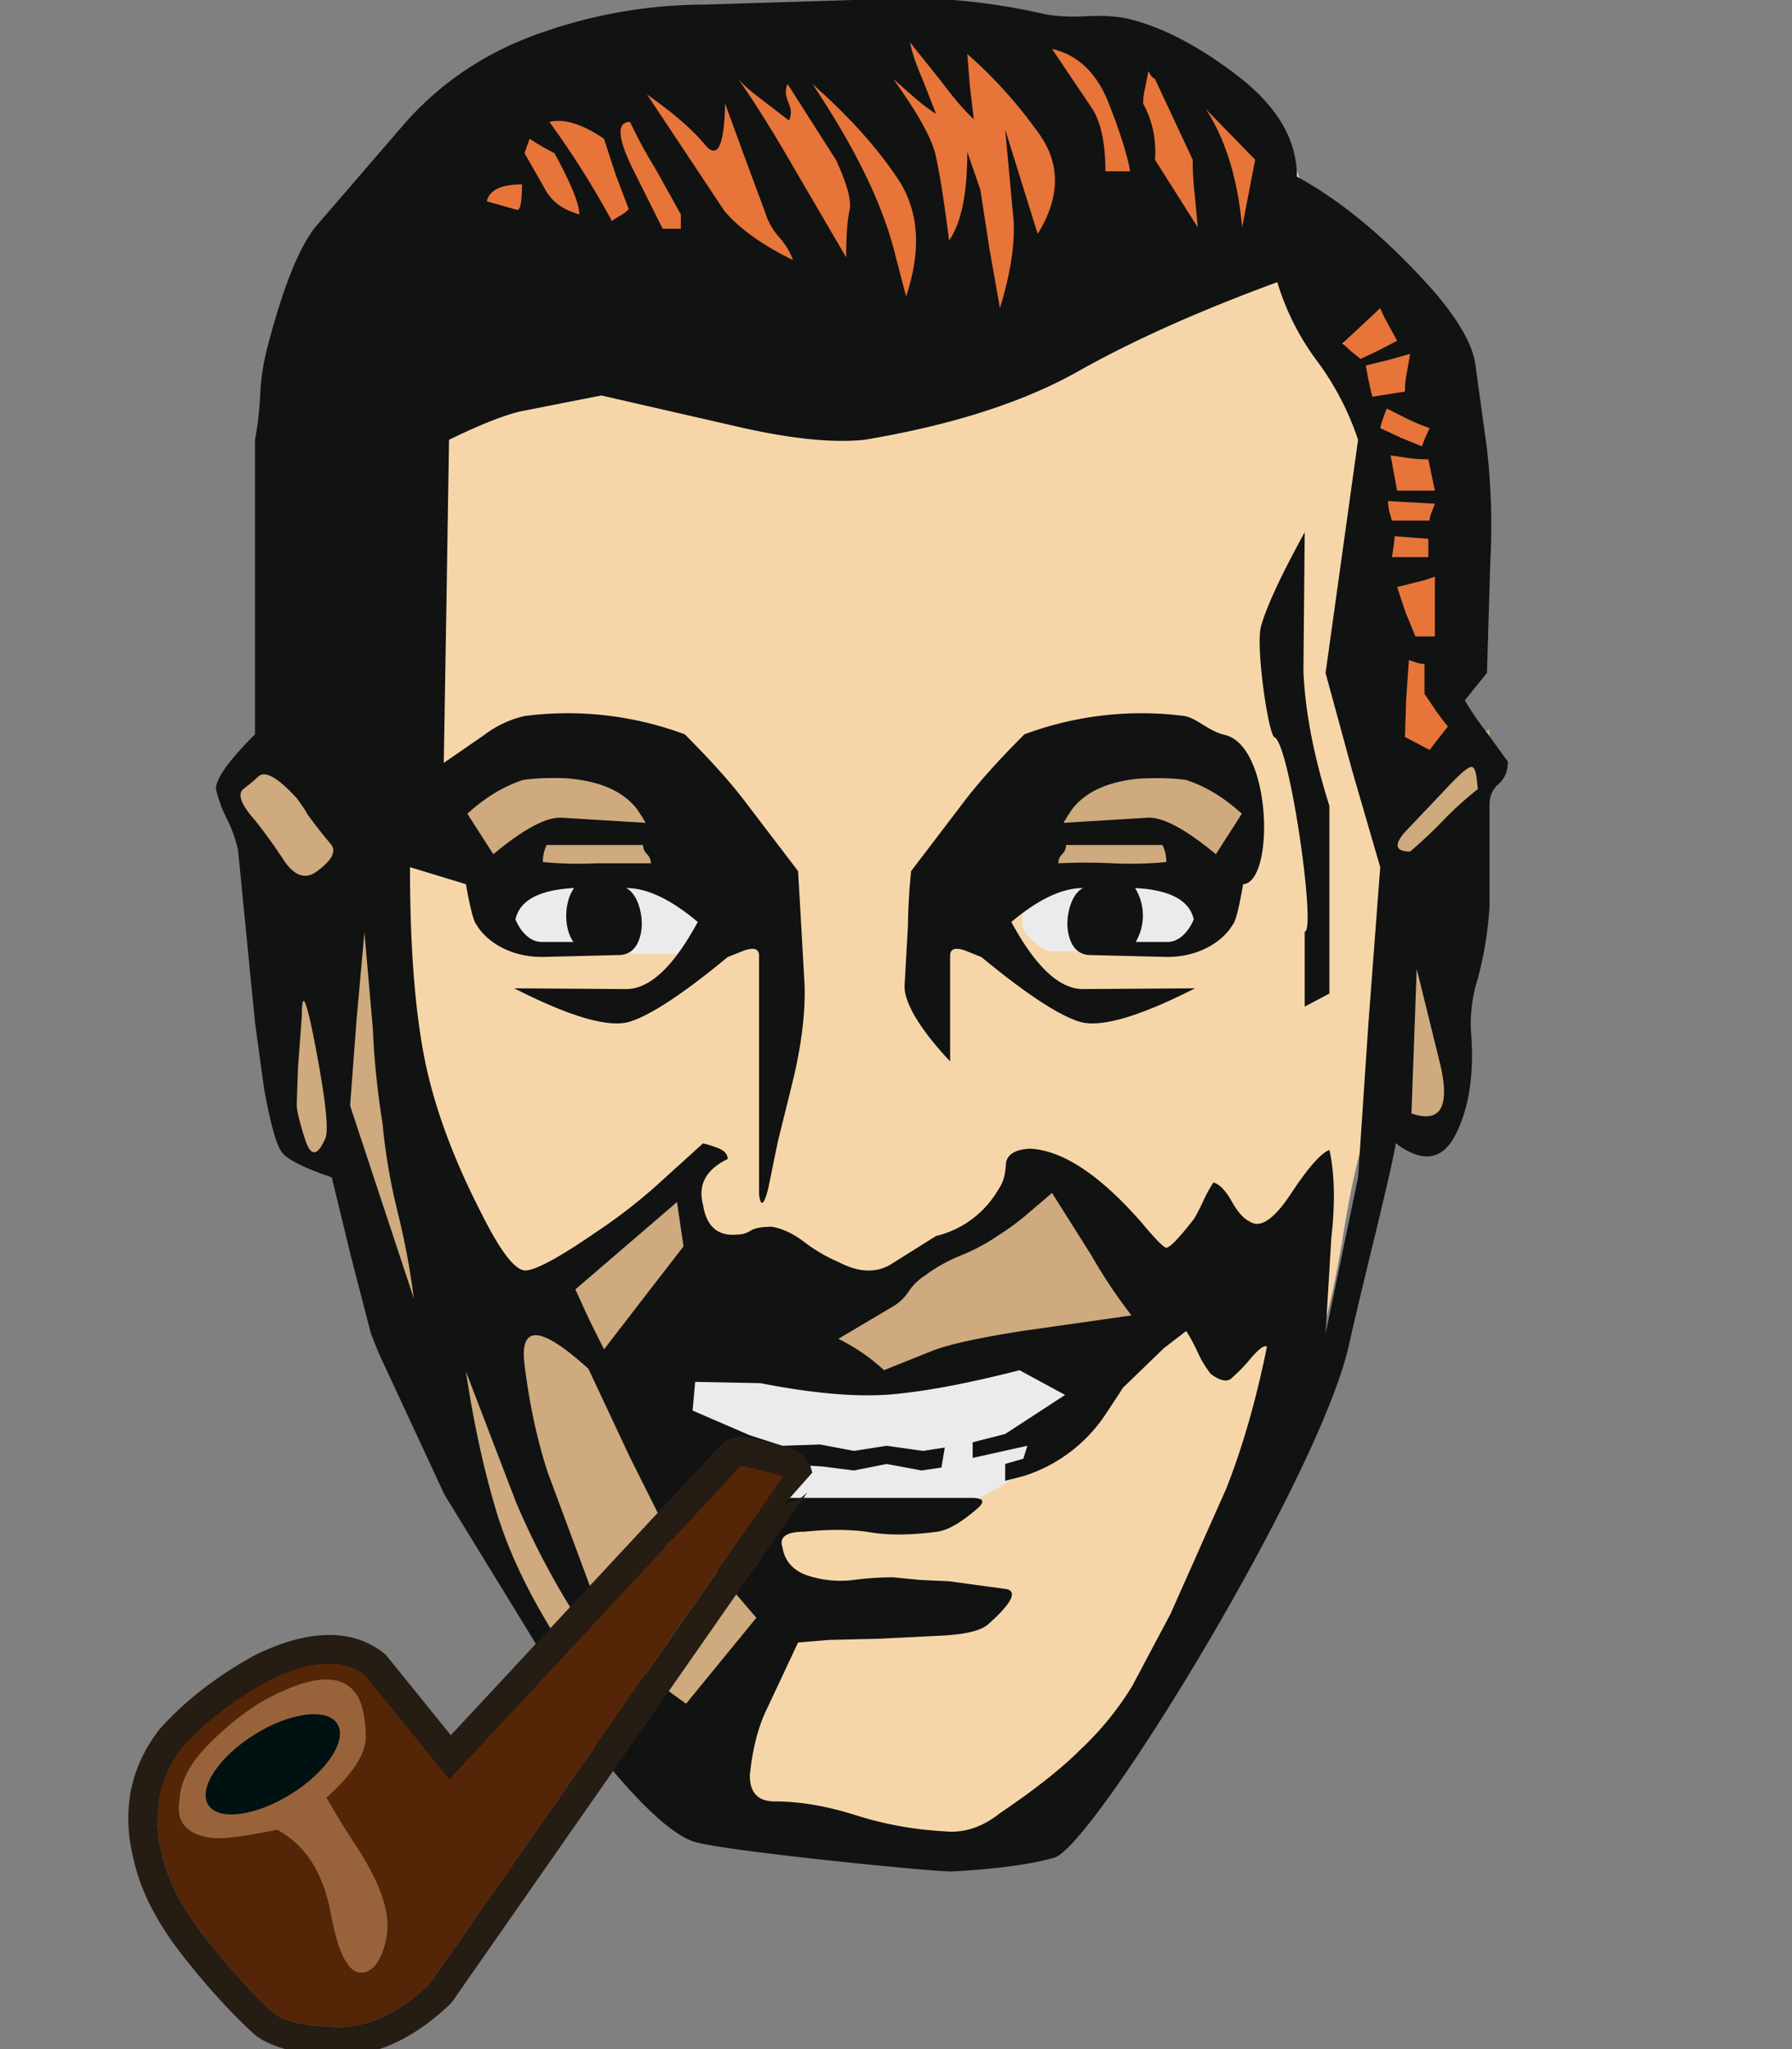 <svg xmlns="http://www.w3.org/2000/svg" width="100%" height="100%" viewBox="0 0 14 16" fill-rule="evenodd" stroke-linejoin="round" stroke-miterlimit="2" xmlns:v="https://vecta.io/nano"><rect x="0" y="0" width="14" height="16" fill="#808080" stroke="none"/><path d="M1.839 6.132c.02-.122.068-.17.142-.143s.286-.191.306-.266c-.156-.183-.213-.634-.173-1.353l.102-1.262C2.474 1.657 3.274.707 4.617.26c.312-.102.633-.146.962-.133l1.104.031 1.083.005c.322-.01.697.019 1.124.087.421.081.729.261.926.539s.322.519.377.722c.061.088.137.134.229.137s.239.097.442.28c.38.36.573.95.58 1.771v2.004c.007.129.041.153.102.071s.102-.04.122.122l-.132.326a1.56 1.56 0 0 0-.092.315c-.041.163-.073.377-.096.641l-.056.59c-.021.136-.029.278-.026.428s-.002.274-.015.376c-.041.224-.119.343-.234.356s-.214-.061-.295-.224c-.082.19-.156.494-.224.911a7.74 7.74 0 0 1-.255 1.104 12.97 12.97 0 0 1-.747 1.786c-.295.579-.656 1.11-1.084 1.592-.149.163-.252.251-.31.264a3.54 3.54 0 0 1-.321.051c-.162.027-1.027-.051-1.19-.051-.427 0-.804-.03-1.129-.091s-.573-.329-.743-.804l-.378-.383-.629-1.311c-.204-.431-.356-.802-.458-1.114-.116-.305-.344-.466-.365-.764s-.08-.336-.141-.485c-.088-.027.016-.343-.049-.292s-.328.043-.389-.072c-.081-.142-.166-.512-.254-1.109-.048-.251-.09-.604-.128-1.058l-.089-.746z" fill="#f6d6a9" fill-rule="nonzero"/><path d="M2.979 6.407c.115 1.866.385 2.914 1.018 3.715.084.106 1.143-.935 1.234-.83.12.138.122.402.214.678.268.796.303 2.569.711 2.629-.344.507-.352.864-.676.897-.757.078-1.759-1.15-2.19-3.068-.093-.415-.452-.701-.517-1.125-.039-.248-.395-.256-.566-.321l-.388-2.975c.36-.28.751-.086 1.16.4zm8.66-.707c-.101 1.635-.227 3.066-.501 3.25l-.312-.015-.014-2.701c.272-.194.127-.434.827-.534zM8.214 9.189l.779 1.193-2.395.427-.155-.7c.525-.076 1.12-.398 1.771-.92zM5.285 6.081v.699H3.343v-.699h1.942zm4.513-.072v.816H8.175v-.816h1.623z" fill="#ceaa7e"/><path d="M5.518 6.986v.238c0 .066-.056.222-.122.222H4.073c-.066 0-.117-.156-.117-.222v-.238a.12.12 0 0 1 .119-.12h1.324a.12.12 0 0 1 .119.12zm3.862.005v.238c0 .066-.093.196-.159.196l-1.006.003c-.066 0-.227-.133-.227-.199v-.238a.12.12 0 0 1 .12-.119h1.036c.066 0 .236.053.236.119zm-1.05 3.846l.004.253c0 .093-.036.257-.128.257-.945.694-1.675.777-2.454.261-.093 0-.38-.356-.38-.449v-.335c0-.093.15-.154.243-.154.84.126 1.689.135 2.547 0 .093 0 .168.075.168.167z" fill="#ebebeb"/><path d="M11.34 2.586v2.986c.132.229-.13.444-.308.444s-.338-.266-.338-.444c.09-1.011.052-2.036-.249-3.088 0-.178.393-.221.572-.221s.323.144.323.323zM9.118.337c.52.559.972 1.094 1.059 1.494-1.433.45-2.949.832-5.201.596l-1.616.185.039-1.824C5.336.393 7.219.106 9.118.337z" fill="#e77439"/><path d="M10.193 7.275c.092 0-.117-1.467-.236-1.518-.048-.02-.149-.712-.105-.868s.158-.4.341-.733l-.01 1.084c.013.315.081.666.203 1.053v1.465l-.193.102v-.585zm0 0c.092 0-.117-1.467-.236-1.518-.048-.02-.149-.712-.105-.868s.158-.4.341-.733l-.01 1.084c.013.315.081.666.203 1.053v1.465l-.193.102v-.585zM1.992 5.734v-2.3c.02-.102.034-.219.041-.351a1.74 1.74 0 0 1 .051-.351c.122-.475.249-.795.381-.961l.707-.819C3.457.633 3.81.4 4.231.255A3.85 3.85 0 0 1 5.502.036L6.83-.005c.424-.027.863.01 1.318.112.088.02.2.027.335.02s.248 0 .336.021c.272.067.558.218.86.452s.453.494.453.779c.359.196.719.498 1.078.905.19.224.295.411.316.56l.091.661a5.38 5.38 0 0 1 .026.885l-.026.865a11.35 11.35 0 0 0-.173.214c.048.081.102.161.163.239l.173.239c0 .075-.024.132-.071.173s-.072.095-.072.163v.794a2.81 2.81 0 0 1-.096.579 1.14 1.14 0 0 0-.046.438c.02.305-.02.56-.122.763s-.258.227-.468.071c-.054.305-.258 1.085-.366 1.573-.229 1.032-1.992 3.915-2.302 4.004-.168.048-.418.087-.798.108-.122.006-1.838-.165-2.028-.236s-.465-.338-.824-.799l-1.293 1.791c-.237.224-.474.332-.712.325s-.397-.044-.478-.112c-.163-.149-.332-.335-.509-.559s-.288-.438-.335-.641c-.082-.312-.031-.587.152-.824.17-.19.39-.36.662-.509.318-.156.563-.17.732-.041l.641.794.814-.845-.789-1.287-.513-1.104-.061-.152-.158-.611-.148-.61c-.223-.075-.356-.143-.396-.204s-.085-.224-.133-.488l-.071-.519-.066-.671-.066-.672c-.02-.088-.049-.17-.087-.244s-.066-.153-.086-.234c0-.082.102-.224.305-.427zM6.153.656c-.02.041-.018.089.006.143s.025.102.005.142L5.96.784C5.872.719 5.808.663 5.767.616c.129.183.271.41.427.681l.417.713c0-.17.009-.292.026-.367s-.019-.207-.107-.396L6.153.656zm.397 9.798c.136.068.255.15.356.245l.357-.143c.128-.054.369-.108.722-.163l.855-.122c-.116-.149-.221-.307-.316-.473l-.305-.483-.209.178a1.98 1.98 0 0 1-.218.158c-.089.061-.184.111-.285.152s-.194.092-.275.153c-.054.034-.098.076-.132.127s-.075.09-.122.117l-.428.254zm-1.556 2.585l.366.264.549-.671-.315-.367-.6.774zm-.499-2.971l.107.234.117.234.31-.402.311-.402-.051-.346-.794.682zm.183 2.503l.275-.27.295-.27-.331-.661-.32-.682c-.373-.339-.539-.349-.499-.03s.102.6.183.844l.397 1.069zM3.64 10.709c.061.407.141.773.24 1.099s.266.671.503 1.037l.163-.152a6.08 6.08 0 0 1-.514-.962l-.392-1.022zm2.025-9.9c-.007.332-.059.439-.158.32S5.258.88 5.055.738l.605.91c.119.139.297.267.534.382-.02-.061-.056-.12-.107-.178a.51.51 0 0 1-.107-.188l-.157-.423-.158-.432zM2.847 7.28l-.061.677-.051.676.498 1.506c-.027-.217-.069-.443-.127-.677s-.096-.463-.117-.686c-.04-.251-.066-.499-.076-.743l-.066-.753zm-.824-1.221c-.028.027-.068.061-.122.102-.048.041-.017.122.091.244a4.18 4.18 0 0 1 .224.31c.088.133.18.158.275.077.108-.082.139-.15.091-.204a3.84 3.84 0 0 1-.183-.234c-.013-.027-.041-.068-.081-.122-.143-.156-.241-.214-.295-.173zm.335 1.872l-.03.407-.01.285c0 .048.022.139.066.275s.096.132.158-.01c.027-.061.003-.29-.072-.687s-.112-.487-.112-.27zM4.922.952c-.108 0-.098.128.031.386l.224.448h.142v-.112l-.198-.356a3.76 3.76 0 0 1-.199-.366zm-.437 5.982c-.271.014-.424.095-.458.244.02.055.092.177.204.177h.249c-.075-.102-.077-.306.005-.421zm-.834-.58l.203.316c.237-.197.415-.292.534-.285l.656.04a1.35 1.35 0 0 0-.071-.112c-.108-.135-.285-.213-.529-.234-.142-.006-.261-.003-.356.011-.149.047-.295.135-.437.264zm.62.244c-.02.041-.03.085-.03.133.135.013.274.017.417.01h.427c0-.027-.01-.051-.03-.071s-.031-.045-.031-.072h-.753zm-.132-5.514c-.007.013-.02.051-.041.112l.168.295c.051.088.137.149.26.183 0-.082-.065-.241-.194-.478a1.91 1.91 0 0 1-.193-.112zm.153-.132a6.9 6.9 0 0 1 .488.773c.02-.014.042-.027.066-.041s.046-.03.066-.051l-.102-.269-.091-.28c-.17-.116-.312-.16-.427-.132zm-.489.62l.234.066c.027.01.041-.056.041-.198-.163 0-.255.044-.275.132zm-.295 1.862l-.02 1.267-.021 1.256.316-.218a.82.82 0 0 1 .315-.148 2.62 2.62 0 0 1 1.252.143c.203.203.363.381.478.534l.407.534.025.432.026.463c.006.224-.027.485-.102.784l-.107.432-.076.371c-.034.129-.058.143-.071.041V7.463c0-.054-.039-.068-.117-.041l-.128.051c-.345.285-.6.453-.763.504s-.464-.036-.905-.26l.87.006c.186.003.374-.172.564-.524-.21-.177-.396-.265-.559-.265.095.048.137.224.117.34s-.075.176-.163.183l-.6.015c-.285.004-.463-.144-.524-.253-.021-.02-.048-.125-.082-.315l-.437-.133c0 .59.035 1.077.107 1.46s.222.799.453 1.247c.149.298.264.446.345.442s.265-.103.55-.3c.163-.108.317-.227.463-.356l.371-.336a.72.72 0 0 1 .102.031c.061.02.091.051.091.091-.169.082-.234.2-.193.356.027.17.115.248.265.234.04 0 .076-.01.106-.03s.087-.031.168-.031c.082.014.165.053.25.117a1.24 1.24 0 0 0 .269.158c.156.082.292.088.407.02l.356-.223a.77.77 0 0 0 .489-.367c.034-.047.052-.11.056-.188s.066-.12.188-.127c.258.013.549.207.875.58.102.122.164.186.188.193s.097-.068.219-.224a1.53 1.53 0 0 0 .071-.137 1.09 1.09 0 0 1 .081-.148c.048.014.095.063.143.148s.095.137.142.158c.082.054.189-.019.321-.219s.232-.314.3-.341c.041.183.046.412.015.687l-.045.748.127-.611.127-.61.081-1.206.092-1.216-.219-.753-.208-.763.127-.91.127-.911a2.19 2.19 0 0 0-.321-.616 1.98 1.98 0 0 1-.31-.615c-.61.224-1.129.456-1.557.697s-.983.419-1.668.534c-.258.027-.602-.01-1.033-.112l-1.023-.234-.62.122c-.129.027-.319.102-.57.224zm7.987 2.554c-.027 0-.098.063-.214.188l-.305.321c-.088.101-.074.152.041.152a3.62 3.62 0 0 0 .259-.244c.078-.081.168-.163.27-.244l-.01-.087c-.007-.057-.021-.086-.041-.086zm-.427 1.577l-.041 1.129c.237.082.309-.061.214-.427l-.173-.702zm-.061-2.411l-.021.3-.01.3.193.102.067-.087.076-.097a1.77 1.77 0 0 1-.097-.127l-.086-.127v-.234c-.021 0-.041-.003-.061-.01l-.061-.02zm-.092-.57l.066.198.077.188h.152v-.468a.99.99 0 0 1-.152.046l-.143.036zm-.02-.397c0 .027-.007.081-.021.163h.285v-.143l-.264-.02zm-.407-1.506l.066.061.076.061.138-.066.147-.076-.066-.122a1.1 1.1 0 0 1-.066-.133l-.153.143-.142.132zm.183.173a2.36 2.36 0 0 0 .051.244l.254-.04c0-.048.005-.097.015-.148l.026-.147-.178.05-.168.041zm.163.336c-.027.068-.044.119-.051.153l.163.076.162.066.026-.066.035-.076c-.061-.021-.118-.045-.173-.072l-.162-.081zm.03.366l.051.275h.295l-.051-.244a1.2 1.2 0 0 1-.152-.01l-.143-.021zM6.347.656c.319.475.529.899.631 1.272l.101.387c.122-.366.1-.673-.066-.921S6.625.901 6.347.656zm4.497 3.256c0 .027.003.054.01.082l.02.071h.295c0-.02.006-.042.016-.066l.025-.066-.366-.021zM7.557.422l.021.26.03.249C7.541.87 7.456.772 7.354.636L7.11.331c.013.074.046.169.096.285l.107.274A1.58 1.58 0 0 1 7.14.758L6.978.616c.19.264.3.461.33.59s.066.353.107.671c.095-.135.142-.366.142-.691l.102.295.072.468.081.457c.081-.264.117-.491.107-.681l-.066-.713.127.408.127.406c.176-.284.18-.546.01-.783s-.356-.444-.56-.621zM9.419.85c.156.237.251.546.285.926l.102-.529L9.419.85zm-1.2-.468l.315.468c.068.108.102.271.102.488h.193c-.02-.122-.076-.3-.168-.534S8.422.429 8.219.382zm.804.234C9.009.609 8.999.6 8.992.59s-.013-.022-.02-.035l-.026.132a.51.51 0 0 0-.015.122.78.78 0 0 1 .092.438l.335.529-.025-.265c-.01-.088-.015-.176-.015-.264L9.023.616zm-.251 10.221c-.006.012-.052.081-.136.208a1.2 1.2 0 0 1-.631.478l-.152.04v-.132l.142-.041.031-.101-.427.095v-.122l.254-.065.468-.305-.356-.193c-.394.101-.725.164-.993.188s-.612-.005-1.032-.087l-.509-.01-.02.224.447.193.255.082.295-.01.264.05.255-.04.285.04.169-.026-.026.156-.154.023-.274-.051-.255.051-.244-.031-.152-.01-.153.255h1.465c.088 0 .109.023.061.071-.129.115-.237.18-.326.193-.203.027-.378.029-.523.005s-.318-.025-.514-.005c-.143 0-.2.041-.173.122.02.122.101.2.244.234a.81.81 0 0 0 .31.021c.105-.014.209-.021.311-.021l.213.021.224.01.448.061c.088.02.04.112-.143.275-.061.054-.2.084-.417.091l-.417.021-.407.01-.244.02-.239.509c-.071.142-.117.319-.138.529 0 .136.065.203.194.203.196 0 .407.036.631.107s.457.114.702.127c.149.014.291-.034.427-.142.271-.183.482-.349.631-.499a2.38 2.38 0 0 0 .402-.493l.3-.565.437-.982c.129-.329.234-.697.316-1.104-.021-.013-.063.017-.127.092a1.31 1.31 0 0 1-.148.153c-.034.034-.088.023-.163-.031a.82.82 0 0 1-.102-.168c-.033-.071-.064-.127-.091-.168l-.173.133-.322.311zm.096-3.903c.271.014.424.095.458.244-.02.055-.092.177-.204.177h-.249a.41.41 0 0 0-.005-.421zm.834-.58l-.203.316c-.238-.197-.416-.292-.534-.285l-.656.04a1.35 1.35 0 0 1 .071-.112c.108-.135.285-.213.529-.234.142-.006.261-.003.356.011.149.047.295.135.437.264zm-.62.244c.02.041.03.085.03.133-.135.013-.274.017-.417.01s-.285-.007-.427 0c0-.027.01-.051.03-.071s.031-.045.031-.072h.753zm.63.306c.247-.015.226-1.079-.142-1.165-.13-.031-.214-.128-.315-.148a2.62 2.62 0 0 0-1.252.143c-.203.203-.363.381-.478.534l-.407.534a4.9 4.9 0 0 0-.025.432l-.026.463c-.007.224.356.59.356.59v-.824c0-.054.039-.068.117-.041l.127.051c.346.285.601.453.764.504s.464-.036.905-.26l-.87.006c-.186.003-.375-.172-.565-.524.211-.177.397-.265.56-.265-.095.048-.137.224-.117.34s.075.176.163.183l.6.015c.285.004.463-.144.524-.253.021-.02.048-.125.081-.315z" fill="#111212" fill-rule="nonzero"/><path d="M5.788 11.443c-.007-.014.335.083.335.083l-2.77 3.969c-.243.229-.487.34-.73.333s-.407-.045-.491-.114c-.167-.153-.341-.344-.521-.573s-.296-.448-.345-.657c-.083-.319-.031-.6.157-.843.174-.195.4-.368.678-.521.327-.16.577-.174.751-.042l.658.813 2.278-2.448z" fill="#542507"/><path d="M2.028 13.297a2.25 2.25 0 0 0-.402.328c-.142.142-.217.287-.224.432-.028.167.052.264.24.292.083.014.257-.007.522-.062.222.118.363.338.422.661s.145.474.256.453c.083-.014.143-.104.177-.271s-.031-.385-.198-.656l-.141-.219-.13-.218c.209-.188.311-.348.308-.48s-.023-.232-.058-.302c-.111-.201-.369-.187-.772.042z" fill="#98633b"/><path d="M1.985 13.546c.278-.175.569-.213.65-.086s-.081.373-.359.547-.569.213-.649.086.08-.373.358-.547z" fill="#011"/><path d="M5.624 11.291l.002-.004.059-.044.069-.022.057-.003c.046.004.308.074.365.09l.023.007.082.052.047.068.018.064-.223.251.137-.056.047-.04-2.769 3.969c-.009.013-.019.024-.031.035-.295.278-.595.403-.891.394-.314-.009-.52-.077-.628-.166-.182-.167-.365-.367-.554-.607-.204-.258-.331-.506-.385-.738-.103-.393-.035-.738.196-1.037.199-.224.445-.414.748-.581.438-.214.767-.196.995-.023.015.011.028.023.039.037l.495.612 2.102-2.258zm.3.128l.014-.021c.022-.032.052-.057.087-.074-.051.025-.082.058-.101.095zm.084.075c.011-.044.009-.092-.016-.146.022.047.026.098.015.146l-.219-.051-2.278 2.448-.658-.813c-.174-.132-.424-.118-.751.042-.278.153-.504.326-.678.521-.188.243-.24.524-.157.843.049.209.164.428.345.657s.354.42.521.573c.084.069.247.107.491.114s.487-.104.73-.333l2.77-3.969-.115-.032z" fill="#251c14"/></svg>
